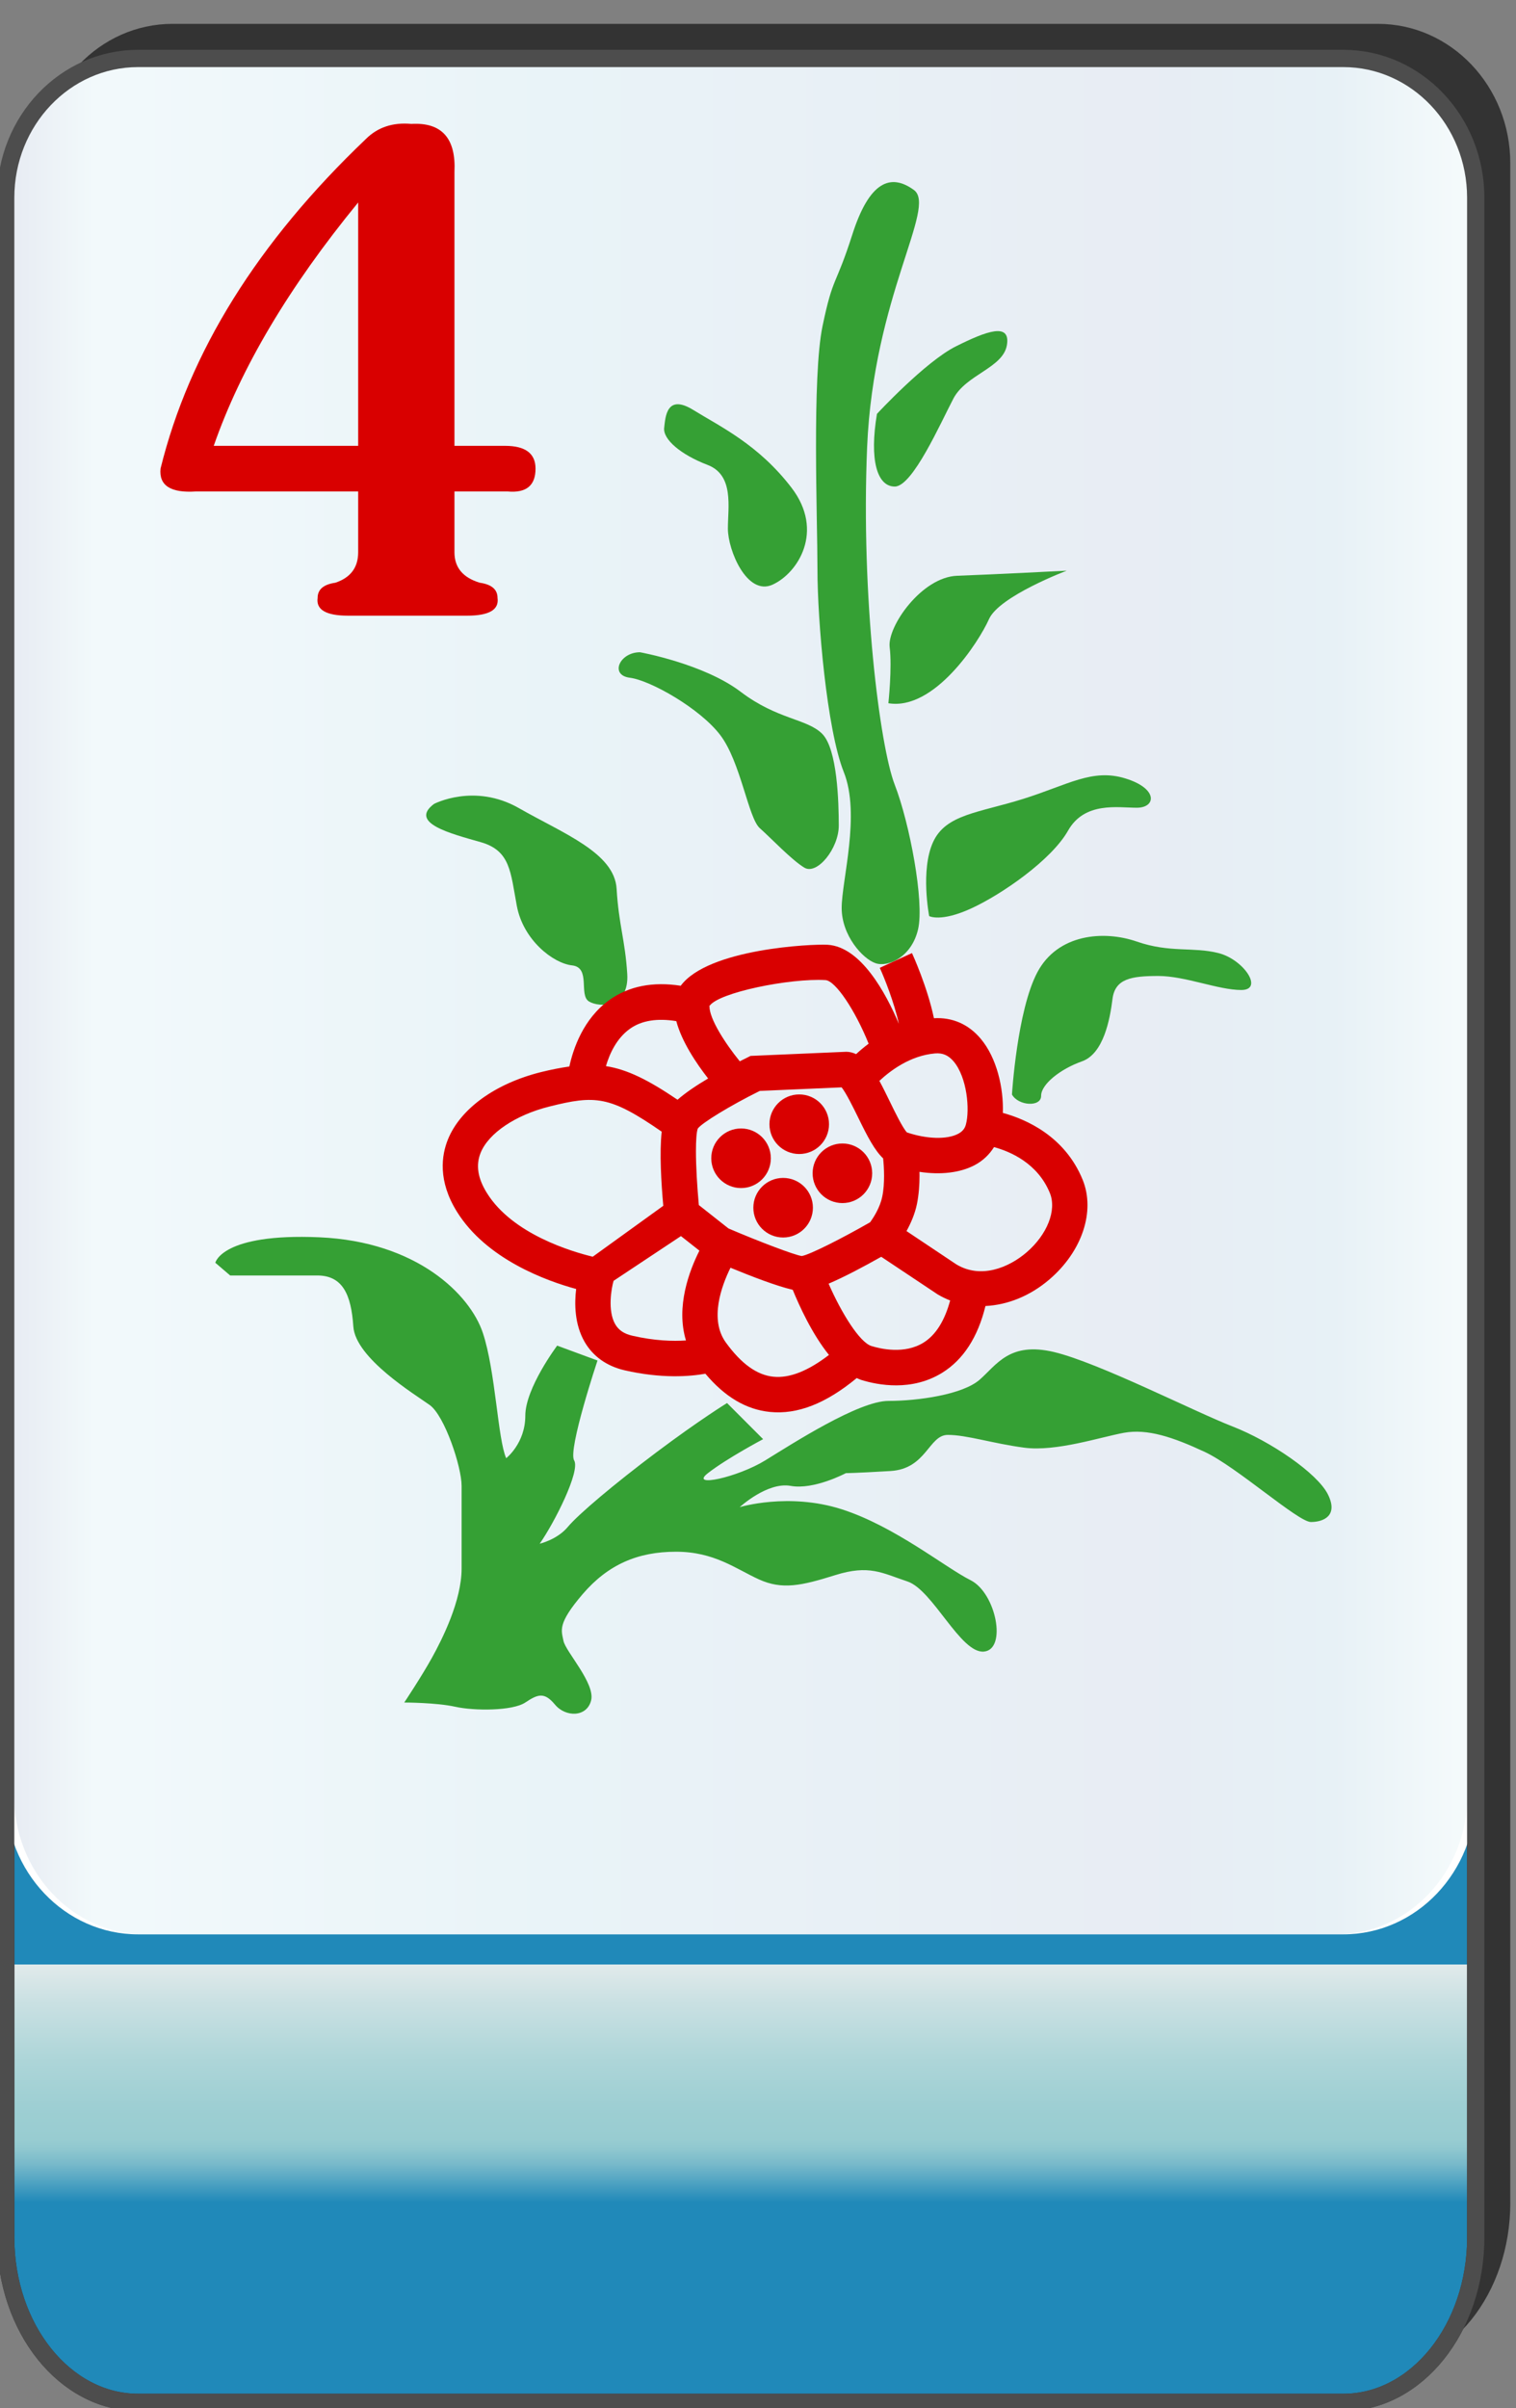 <?xml version="1.0" encoding="utf-8"?>
<!-- Generator: Adobe Illustrator 12.0.0, SVG Export Plug-In . SVG Version: 6.00 Build 51448)  -->
<!DOCTYPE svg PUBLIC "-//W3C//DTD SVG 1.1//EN" "http://www.w3.org/Graphics/SVG/1.1/DTD/svg11.dtd">
<svg  version="1.1"
	 xmlns:x="http://ns.adobe.com/Extensibility/1.0/" xmlns:i="http://ns.adobe.com/AdobeIllustrator/10.0/" xmlns:graph="http://ns.adobe.com/Graphs/1.0/" i:viewOrigin="-0.3193 135.7061" i:rulerOrigin="0 0" i:pageBounds="0 136 85 0"
	 xmlns="http://www.w3.org/2000/svg" xmlns:xlink="http://www.w3.org/1999/xlink" xmlns:a="http://ns.adobe.com/AdobeSVGViewerExtensions/3.0/"
	 width="85.678" height="136.025" viewBox="0 0 85.678 136.025" overflow="visible" enable-background="new 0 0 85.678 136.025"
	 xml:space="preserve">
<rect x="0" y="0" width="85.678" height="136.025" fill="#808080" stroke="none"/>
<g id="图层_1" i:knockout="Off" i:layer="yes" i:dimmedPercent="50" i:rgbTrio="#4F008000FFFF">
	<g i:knockout="Off">
		<path fill="#333333" d="M2.274,99.465v24.962c0,5.149,3.353,9.325,7.481,9.325h68.118c4.133,0,7.484-4.176,7.484-9.325h-0.002
			V9.216c0-4.344-3.353-7.869-7.482-7.869H9.756c-4.131,0-7.481,3.525-7.481,7.869H2.272v90.229
			C2.272,99.45,2.274,99.458,2.274,99.465z"/>
		
			<linearGradient id="XMLID_3_" gradientUnits="userSpaceOnUse" x1="-22.67" y1="112.988" x2="-22.67" y2="-12.578" gradientTransform="matrix(1 0 0 1 64.534 22.718)">
			<stop  offset="0.09" style="stop-color:#2089B9"/>
			<stop  offset="0.099" style="stop-color:#4FA3C2"/>
			<stop  offset="0.107" style="stop-color:#77B9CA"/>
			<stop  offset="0.114" style="stop-color:#8FC7CF"/>
			<stop  offset="0.118" style="stop-color:#98CCD1"/>
			<stop  offset="0.134" style="stop-color:#9ECFD3"/>
			<stop  offset="0.156" style="stop-color:#AFD6D9"/>
			<stop  offset="0.181" style="stop-color:#CBE1E3"/>
			<stop  offset="0.197" style="stop-color:#E1EAEB"/>
			<a:midPointStop  offset="0.09" style="stop-color:#2089B9"/>
			<a:midPointStop  offset="0.5" style="stop-color:#2089B9"/>
			<a:midPointStop  offset="0.099" style="stop-color:#4FA3C2"/>
			<a:midPointStop  offset="0.5" style="stop-color:#4FA3C2"/>
			<a:midPointStop  offset="0.107" style="stop-color:#77B9CA"/>
			<a:midPointStop  offset="0.5" style="stop-color:#77B9CA"/>
			<a:midPointStop  offset="0.114" style="stop-color:#8FC7CF"/>
			<a:midPointStop  offset="0.5" style="stop-color:#8FC7CF"/>
			<a:midPointStop  offset="0.118" style="stop-color:#98CCD1"/>
			<a:midPointStop  offset="0.5" style="stop-color:#98CCD1"/>
			<a:midPointStop  offset="0.134" style="stop-color:#9ECFD3"/>
			<a:midPointStop  offset="0.5" style="stop-color:#9ECFD3"/>
			<a:midPointStop  offset="0.156" style="stop-color:#AFD6D9"/>
			<a:midPointStop  offset="0.5" style="stop-color:#AFD6D9"/>
			<a:midPointStop  offset="0.181" style="stop-color:#CBE1E3"/>
			<a:midPointStop  offset="0.5" style="stop-color:#CBE1E3"/>
			<a:midPointStop  offset="0.197" style="stop-color:#E1EAEB"/>
		</linearGradient>
		<path fill="url(#XMLID_3_)" d="M83.405,126.381c0,5.15-3.353,9.325-7.48,9.325H7.804c-4.131,0-7.482-4.177-7.482-9.325V19.465
			c0-5.148,3.354-9.326,7.482-9.326h68.117c4.133,0,7.482,4.176,7.482,9.326v106.916H83.405z"/>
		<path fill="none" stroke="#333333" stroke-width="0.977" d="M83.405,126.381c0,5.15-3.353,9.325-7.48,9.325H7.804
			c-4.131,0-7.482-4.177-7.482-9.325V19.465c0-5.148,3.354-9.326,7.482-9.326h68.117c4.133,0,7.482,4.176,7.482,9.326v106.916
			H83.405z"/>
		<path fill="#FFFFFF" d="M0.32,11.17c0-4.344,3.354-7.869,7.482-7.869H75.92c4.133,0,7.482,3.523,7.482,7.869v90.229
			c0,4.346-3.353,7.868-7.482,7.868H7.802c-4.131,0-7.482-3.522-7.482-7.87V11.17L0.32,11.17z"/>
		
			<linearGradient id="XMLID_4_" gradientUnits="userSpaceOnUse" x1="4.021" y1="80.767" x2="86.165" y2="80.767" gradientTransform="matrix(-1 0 0 -1 86.955 137.051)">
			<stop  offset="0" style="stop-color:#A2D8E0"/>
			<stop  offset="0.09" style="stop-color:#1878AD"/>
			<stop  offset="0.213" style="stop-color:#194D91"/>
			<stop  offset="0.64" style="stop-color:#2B90BD"/>
			<stop  offset="0.944" style="stop-color:#82CBDE"/>
			<stop  offset="1" style="stop-color:#1A478D"/>
			<a:midPointStop  offset="0" style="stop-color:#A2D8E0"/>
			<a:midPointStop  offset="0.5" style="stop-color:#A2D8E0"/>
			<a:midPointStop  offset="0.09" style="stop-color:#1878AD"/>
			<a:midPointStop  offset="0.5" style="stop-color:#1878AD"/>
			<a:midPointStop  offset="0.213" style="stop-color:#194D91"/>
			<a:midPointStop  offset="0.5" style="stop-color:#194D91"/>
			<a:midPointStop  offset="0.64" style="stop-color:#2B90BD"/>
			<a:midPointStop  offset="0.5" style="stop-color:#2B90BD"/>
			<a:midPointStop  offset="0.944" style="stop-color:#82CBDE"/>
			<a:midPointStop  offset="0.5" style="stop-color:#82CBDE"/>
			<a:midPointStop  offset="1" style="stop-color:#1A478D"/>
		</linearGradient>
		<path i:isolated="yes" i:knockout="Off" opacity="0.1" fill="url(#XMLID_4_)" enable-background="new    " d="M0.79,11.17
			c0-4.344,3.313-7.869,7.397-7.869h67.347c4.086,0,7.399,3.523,7.399,7.869v90.229c0,4.346-3.313,7.868-7.399,7.868H8.188
			c-4.084,0-7.397-3.522-7.397-7.87L0.79,11.17L0.79,11.17z"/>
		<path fill="none" stroke="#4D4D4D" stroke-width="0.977" d="M0.32,101.419v24.962c0,5.148,3.353,9.325,7.482,9.325h68.12
			c4.131,0,7.48-4.175,7.48-9.325V11.171c0-4.346-3.353-7.869-7.482-7.869H7.803c-4.13,0-7.482,3.525-7.482,7.869L0.32,101.399
			C0.319,101.404,0.32,101.411,0.32,101.419z"/>
	</g>
	<path fill="#35A034" d="M48.169,13.252c0.959-3,2.16-3.48,3.48-2.521c1.318,0.959-2.281,6-2.643,14.521
		c-0.357,8.52,0.723,16.92,1.562,19.08s1.68,6.6,1.318,8.16c-0.359,1.56-1.682,2.159-2.398,1.919c-0.723-0.239-1.92-1.56-1.92-3.12
		s1.08-5.279,0.119-7.68c-0.959-2.4-1.488-8.568-1.488-11.447c0-2.881-0.312-10.873,0.289-13.752
		C47.089,15.531,47.208,16.252,48.169,13.252z"/>
	<path fill="#35A034" d="M49.562,23.379c0,0,2.732-2.951,4.463-3.815c1.729-0.864,3.096-1.368,2.881-0.071
		c-0.217,1.295-2.307,1.655-3.025,3.023c-0.719,1.367-2.303,4.968-3.311,4.968S49.128,25.972,49.562,23.379z"/>
	<path fill="#35A034" d="M39.192,23.164c1.512,0.936,3.672,1.943,5.545,4.392c1.871,2.448,0.357,4.823-1.08,5.472
		c-1.439,0.649-2.52-1.943-2.52-3.168c0-1.224,0.359-3.023-1.152-3.6c-1.511-0.577-2.52-1.44-2.449-2.088
		C37.608,23.523,37.681,22.228,39.192,23.164z"/>
	<path fill="#35A034" d="M50.208,39.724c0,0,0.217-2.017,0.072-3.168c-0.145-1.152,1.801-3.96,3.814-4.032
		c2.017-0.072,6.191-0.288,6.191-0.288s-3.814,1.44-4.391,2.736C55.319,36.268,52.802,40.156,50.208,39.724z"/>
	<path fill="#35A034" d="M36.169,36.844c0,0,3.6,0.648,5.688,2.232c2.088,1.584,3.744,1.512,4.609,2.375
		c0.863,0.864,0.938,3.889,0.938,5.185c0,1.296-1.227,2.808-1.945,2.376c-0.719-0.432-1.871-1.656-2.52-2.232
		c-0.649-0.576-1.08-3.744-2.232-5.256c-1.15-1.512-3.959-3.096-5.111-3.24C34.44,38.14,35.017,36.844,36.169,36.844z"/>
	<path fill="#35A034" d="M52.513,51.748c0,0-0.504-2.592,0.219-4.177c0.719-1.584,2.592-1.655,5.109-2.448
		c2.521-0.791,3.891-1.728,5.76-1.151c1.873,0.575,1.729,1.655,0.648,1.655s-2.953-0.359-3.889,1.297
		c-0.938,1.656-3.744,3.6-5.473,4.392C53.161,52.107,52.513,51.748,52.513,51.748z"/>
	<path fill="#35A034" d="M57.192,61.827c0,0,0.289-4.752,1.439-6.912c1.15-2.159,3.742-2.376,5.615-1.728
		c1.871,0.648,3.168,0.288,4.607,0.648c1.438,0.359,2.592,2.088,1.297,2.088c-1.297,0-3.168-0.792-4.682-0.792
		s-2.447,0.144-2.594,1.296c-0.143,1.151-0.504,3.096-1.727,3.527c-1.227,0.433-2.307,1.297-2.307,1.944
		C58.849,62.548,57.554,62.476,57.192,61.827z"/>
	<path fill="#35A034" d="M24.528,45.412c0,0,2.281-1.201,4.801,0.239s5.4,2.521,5.52,4.56c0.121,2.041,0.48,2.881,0.6,4.801
		c0.121,1.92-1.559,1.92-2.16,1.56c-0.6-0.359,0.121-1.92-0.959-2.04c-1.08-0.12-2.76-1.439-3.121-3.359
		c-0.359-1.92-0.359-3.12-2.039-3.601C25.489,47.092,23.089,46.492,24.528,45.412z"/>
	<path fill="#35A034" d="M12.169,71.331c0,0,0.359-1.68,5.881-1.439c5.52,0.24,8.52,3.24,9.238,5.4c0.721,2.159,0.84,6,1.32,7.079
		c0,0,1.08-0.84,1.08-2.399c0-1.561,1.801-3.96,1.801-3.96l2.279,0.84c0,0-1.68,5.04-1.32,5.642
		c0.361,0.601-1.107,3.508-1.947,4.707c0,0,0.984-0.226,1.584-0.942c0.6-0.721,2.645-2.444,5.043-4.244
		c2.4-1.8,3.961-2.76,3.961-2.76l2.039,2.04c0,0-2.039,1.079-3.119,1.92c-1.08,0.84,1.68,0.239,3.24-0.721
		c1.56-0.96,5.279-3.359,6.959-3.359c1.682,0,4.201-0.359,5.16-1.2c0.961-0.84,1.682-2.159,4.201-1.561
		c2.52,0.601,7.92,3.36,10.08,4.2c2.158,0.84,4.799,2.641,5.398,3.84c0.602,1.2-0.24,1.561-0.961,1.561s-4.199-3.12-6-3.96
		s-3.24-1.318-4.561-1.08c-1.321,0.24-3.84,1.08-5.641,0.841s-3.238-0.721-4.318-0.721s-1.201,1.92-3.24,2.04
		c-2.041,0.12-2.521,0.12-2.521,0.12s-1.801,0.96-3.119,0.72c-1.32-0.238-2.879,1.2-2.879,1.2s2.76-0.84,5.76,0.12
		s5.848,3.288,7.287,4.008c1.439,0.721,2.07,3.912,0.752,4.032c-1.32,0.119-2.88-3.48-4.32-3.961c-1.439-0.479-2.16-0.96-4.08-0.359
		c-1.92,0.602-3,0.84-4.318,0.24c-1.32-0.601-2.521-1.561-4.682-1.561c-2.158,0-3.84,0.72-5.279,2.398
		c-1.439,1.682-1.199,2.04-1.08,2.642c0.121,0.601,1.801,2.398,1.561,3.358c-0.24,0.96-1.439,0.96-2.041,0.24
		c-0.6-0.721-0.959-0.601-1.68-0.12c-0.719,0.479-2.879,0.479-3.959,0.239c-1.08-0.239-2.881-0.239-2.881-0.239
		s0.961-1.44,1.561-2.521c0.6-1.081,1.68-3.24,1.68-5.04c0-1.802,0-3.602,0-4.682s-0.961-3.96-1.801-4.561
		c-0.84-0.602-4.199-2.642-4.318-4.439c-0.121-1.8-0.602-2.88-2.041-2.88s-4.92,0-4.92,0L12.169,71.331z"/>
	<path fill="#D90000" d="M61.188,66.644c-1.011-2.478-3.216-3.425-4.511-3.778c0.047-1.402-0.34-3.105-1.248-4.186
		c-0.693-0.828-1.609-1.222-2.648-1.163c-0.359-1.741-1.197-3.586-1.24-3.679l-1.82,0.832c0.248,0.541,0.814,1.947,1.079,3.162
		c-0.731-1.729-2.146-4.354-4.03-4.464c-0.879-0.052-6.755,0.222-8.298,2.315c-1.577-0.244-2.931,0.02-4.027,0.801
		c-1.482,1.057-2.054,2.771-2.267,3.76c-0.494,0.072-1.013,0.17-1.608,0.318c-2.587,0.646-4.552,2.068-5.256,3.804
		c-0.364,0.899-0.573,2.338,0.507,4.077c1.669,2.689,5.058,3.911,6.74,4.369c-0.1,0.829-0.094,1.998,0.482,2.993
		c0.471,0.813,1.248,1.364,2.247,1.598c2.112,0.485,3.712,0.35,4.575,0.195c1.104,1.313,2.303,2.022,3.646,2.159
		c1.557,0.158,3.166-0.475,4.908-1.914c0.078,0.034,0.154,0.073,0.234,0.1c0.98,0.307,2.884,0.66,4.596-0.399
		c1.195-0.741,2.015-2.011,2.445-3.771c1.247-0.06,2.52-0.562,3.621-1.506C61.159,70.684,61.911,68.425,61.188,66.644z
		 M54.59,63.515c-0.062,0.241-0.2,0.405-0.44,0.532c-0.634,0.334-1.789,0.297-2.896-0.08c-0.238-0.252-0.685-1.166-0.958-1.729
		c-0.21-0.431-0.404-0.827-0.597-1.182c0.602-0.562,1.73-1.428,3.146-1.551c0.433-0.037,0.755,0.104,1.056,0.459
		C54.657,60.87,54.815,62.672,54.59,63.515z M45.313,70.95c-0.367-0.041-2.434-0.825-4.141-1.556
		c-0.162-0.127-1.224-0.963-1.677-1.323c-0.096-1.05-0.163-2.179-0.163-3.036c0-0.619,0.032-1.094,0.104-1.285
		c0.228-0.316,1.851-1.31,3.503-2.126c0.364-0.016,4.175-0.182,4.626-0.202c0.252,0.314,0.664,1.15,0.928,1.689
		c0.541,1.114,0.945,1.875,1.418,2.324c0.026,0.252,0.053,0.59,0.053,0.984c0,0.381-0.023,0.797-0.104,1.18
		c-0.129,0.629-0.504,1.198-0.686,1.445C47.634,69.928,45.761,70.88,45.313,70.95z M40.094,56.785
		c-0.001,0.012,0.005,0.029,0.005,0.041c0.488-0.759,4.551-1.58,6.553-1.462c0.566,0.033,1.676,1.698,2.44,3.591
		c-0.276,0.207-0.507,0.404-0.708,0.59c-0.172-0.078-0.354-0.132-0.557-0.132l-5.409,0.233l-0.177,0.09
		c-0.134,0.064-0.283,0.141-0.432,0.215c-0.828-1.021-1.727-2.406-1.713-3.125c-0.006,0.009-0.016,0.017-0.021,0.025
		C40.081,56.845,40.092,56.819,40.094,56.785z M35.61,58.107c0.662-0.469,1.547-0.598,2.611-0.426
		c0.31,1.166,1.139,2.396,1.799,3.24c-0.653,0.386-1.271,0.799-1.729,1.201c-1.648-1.117-2.839-1.711-4.046-1.899
		C34.446,59.543,34.837,58.653,35.61,58.107z M34.046,61.163v0.004V61.163z M27.517,67.389c-0.519-0.834-0.634-1.578-0.353-2.271
		c0.45-1.11,1.976-2.137,3.888-2.613c2.586-0.646,3.403-0.615,6.344,1.42c-0.129,1.185-0.027,2.893,0.09,4.188L33.5,70.989
		C32.347,70.711,28.966,69.724,27.517,67.389z M35.737,75.452c-0.465-0.106-0.772-0.313-0.967-0.648
		c-0.447-0.772-0.211-2.062-0.092-2.454l3.806-2.526l1.044,0.822c-0.566,1.121-1.343,3.163-0.76,5.073
		C38.038,75.769,37.001,75.744,35.737,75.452z M43.71,77.768c-0.932-0.094-1.811-0.726-2.686-1.93
		c-0.947-1.303-0.244-3.205,0.26-4.227c1.205,0.497,2.631,1.043,3.518,1.247c0.371,0.911,1.096,2.499,2.047,3.679
		C45.674,77.441,44.62,77.861,43.71,77.768z M52.192,75.843c-1.074,0.666-2.417,0.354-2.945,0.19
		c-0.663-0.208-1.684-1.846-2.418-3.521c0.889-0.38,1.977-0.956,2.975-1.519l3.184,2.121c0.229,0.138,0.469,0.252,0.711,0.347
		C53.39,74.6,52.892,75.408,52.192,75.843z M58.013,70.747c-1.014,0.868-2.585,1.503-3.957,0.679c0.027,0.02-1.737-1.16-2.824-1.885
		c0.23-0.418,0.47-0.945,0.592-1.539c0.105-0.529,0.144-1.086,0.144-1.587c0-0.075-0.002-0.147-0.003-0.22
		c1.186,0.18,2.291,0.058,3.119-0.379c0.471-0.249,0.831-0.6,1.094-1.019c0.91,0.248,2.471,0.907,3.158,2.6
		C59.729,68.365,59.185,69.742,58.013,70.747z"/>
	<g i:knockout="Off">
		<circle fill="#D90000" cx="41.881" cy="65.428" r="1.683"/>
		<circle fill="#D90000" cx="44.259" cy="68.221" r="1.683"/>
		<circle fill="#D90000" cx="45.169" cy="63.505" r="1.683"/>
		<circle fill="#D90000" cx="47.609" cy="66.276" r="1.683"/>
	</g>
	<path fill="#D90000" d="M25.684,31.198c0,0.859,0.477,1.432,1.432,1.719c0.668,0.096,1.002,0.381,1.002,0.858
		c0.096,0.669-0.477,1.003-1.719,1.003H19.67c-1.242,0-1.814-0.334-1.719-1.003c0-0.478,0.334-0.763,1.002-0.858
		c0.859-0.287,1.289-0.859,1.289-1.719v-3.437h-9.164c-1.432,0.096-2.101-0.334-2.005-1.289c1.622-6.587,5.489-12.791,11.599-18.614
		c0.668-0.668,1.527-0.955,2.577-0.859c1.718-0.096,2.529,0.812,2.435,2.721v15.465h2.863c1.146,0,1.719,0.43,1.719,1.288
		c0,0.955-0.525,1.385-1.576,1.289h-3.006V31.198z M20.242,11.438c-3.914,4.773-6.635,9.355-8.162,13.746h8.162V11.438z"/>
</g>
</svg>
